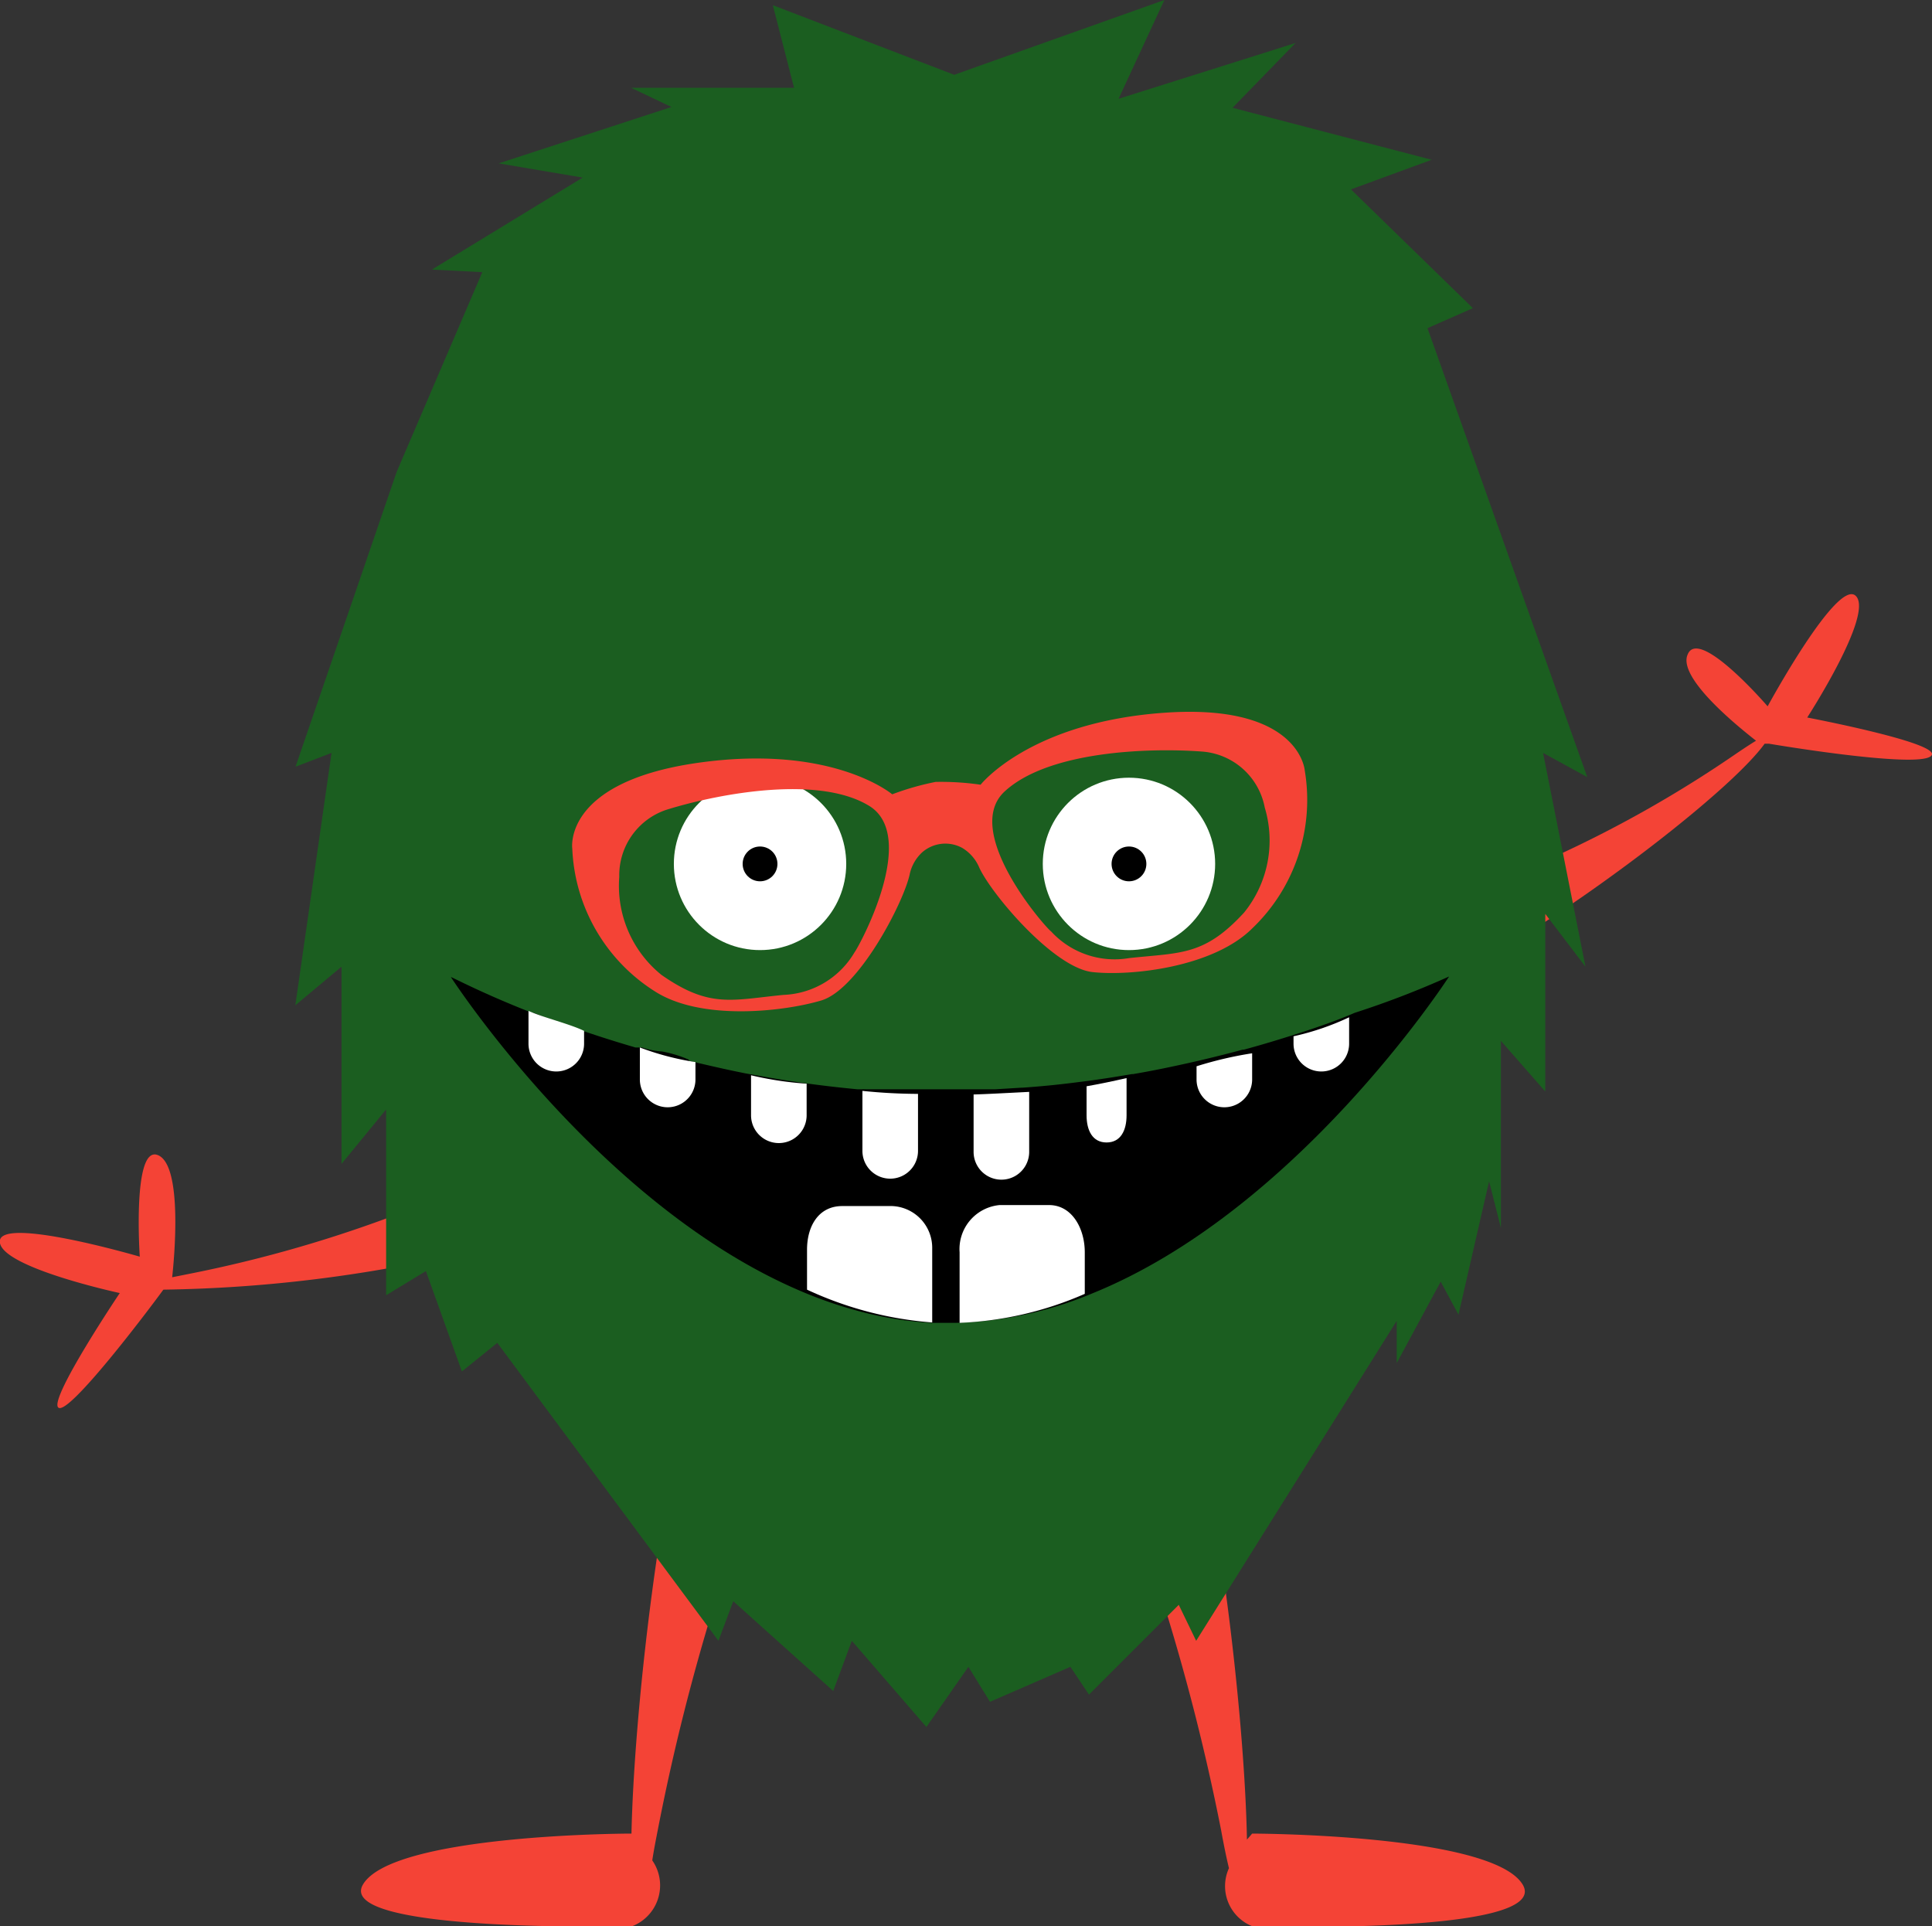 <svg id="Layer_1" data-name="Layer 1" xmlns="http://www.w3.org/2000/svg" viewBox="0 0 96.62 96.32">
  <rect x="0" y="0" width="96.62" height="96.32" fill="#333333" stroke="none"/>
  <title>2</title>
  <g>
    <path d="M10.79,65.39l-.8.16c.09-.8.56-5.61-.72-6.11s-.9,5.08-.9,5.08-7-2.05-7-.76,6,2.58,6,2.58S3.79,71.67,4.3,72.07s4.42-4.76,5.25-5.9a70.38,70.38,0,0,0,16-2.08l-1.09-3A65,65,0,0,1,10.79,65.39Z" transform="translate(-1.38 -1.68)" style="fill: #f44336"/>
    <path d="M91.76,37.56s3.35-5.17,2.43-6.08S89.78,37,89.78,37s-3.44-4-4-2.59c-.51,1.15,2.46,3.56,3.42,4.31-.28.17-.63.4-1.07.7a60,60,0,0,1-8.8,5l-.7.32c-.89.4-1.73.76-2.53,1.08l.91,3C82,45.76,88.09,41,89.63,38.87h.22s8,1.36,8.15.53C98.08,38.76,91.76,37.56,91.76,37.56Z" transform="translate(-1.38 -1.68)" style="fill: #f44336"/>
    <path d="M34.27,93.22a108.27,108.27,0,0,1,7.16-22.94l-2.54-4.39L36.7,67.65c-2.41,8.21-3.62,20-3.74,25.72-.85,0-12,.1-13.43,2.55S33,98,33,98a2.19,2.19,0,0,0,1-3.29C34.07,94.25,34.16,93.78,34.27,93.22Z" transform="translate(-1.38 -1.68)" style="fill: #f44336"/>
    <path d="M77.53,95.92C76,93.38,64,93.37,64,93.37s-.17.2-.26.3c-.1-5.81-1.43-18.66-4.08-27L56,68.37,55,69.77a108.6,108.6,0,0,1,7.45,23.44c.14.77.27,1.39.39,1.89A2.16,2.16,0,0,0,64,98S79.05,98.47,77.53,95.92Z" transform="translate(-1.38 -1.68)" style="fill: #f44336"/>
    <polygon points="47.72 3.74 38.65 0.26 39.71 4.39 31.56 4.39 33.58 5.35 24.94 8.17 29.14 8.88 21.6 13.48 24.12 13.61 19.84 23.59 14.78 38.34 16.58 37.65 14.77 50.27 17.08 48.34 17.08 58.2 19.31 55.48 19.31 64.77 21.3 63.56 23.1 68.58 24.87 67.15 35.93 82.05 36.67 80.07 41.67 84.56 42.6 82.05 46.33 86.36 48.43 83.35 49.51 85.1 53.53 83.35 54.46 84.74 58.95 80.25 59.82 82.05 69.85 66.05 69.85 68.16 72.05 64.09 72.94 65.74 74.47 59.07 75.06 61.4 75.06 52.05 77.28 54.58 77.28 45.7 79.29 48.34 77.17 37.65 79.38 38.86 71.39 16.41 73.66 15.41 67.56 9.47 71.6 7.99 61.64 5.39 64.79 2.15 55.94 4.94 58.23 0 47.72 3.74" style="fill: #1b5e20"/>
    <g>
      <path d="M73.85,50.51c-.12.18-7.63,11.74-17.9,15.87a19,19,0,0,1-6.75,1.45h-.3l-.8,0H48a17.83,17.83,0,0,1-3.61-.57,21.4,21.4,0,0,1-3.06-1.06c-10-4.3-17.28-15.48-17.4-15.66.06,0,1.48.77,3.89,1.72l.18.07.07,0q.84.33,1.83.68h0l.63.22c.82.28,1.7.56,2.63.83l.05,0c.09,0,.18,0,.28,0a3.84,3.84,0,0,0,1,.2h0a6.08,6.08,0,0,1,1.34.41s0,.07.06.07c.9.21,1.83.43,2.8.62v0l.46.08.38.07.46.08.47.08,1,.15c.91.13,1.85.24,2.8.33l.55,0,.44,0,.42,0,.64,0,.69,0q.94,0,1.9,0h.89l.67,0,.63,0h.07l1.3-.08h.06c1-.07,1.88-.16,2.8-.28h0c.91-.11,1.8-.25,2.67-.4h.06c1-.17,1.9-.36,2.8-.56h0c.93-.21,1.82-.43,2.67-.66l.06,0c1-.27,1.94-.56,2.81-.84s1.91-.64,2.73-1A45.7,45.7,0,0,0,73.85,50.51Z" transform="translate(-1.38 -1.68)"/>
      <path d="M30.59,53.23v.64a1.39,1.39,0,0,1-2.78,0V52.23C28.51,52.55,29.9,52.89,30.59,53.23Z" transform="translate(-1.38 -1.68)" style="fill: #fff"/>
      <path d="M36.16,54.79v.87a1.39,1.39,0,0,1-2.78,0v-1.6A13.73,13.73,0,0,0,36.16,54.79Z" transform="translate(-1.38 -1.68)" style="fill: #fff"/>
      <path d="M41.72,55.87v1.58a1.39,1.39,0,0,1-2.78,0v-2A17,17,0,0,0,41.72,55.87Z" transform="translate(-1.38 -1.68)" style="fill: #fff"/>
      <path d="M47.29,56.38v2.85a1.39,1.39,0,0,1-2.78,0v-3A27.51,27.51,0,0,0,47.29,56.38Z" transform="translate(-1.38 -1.68)" style="fill: #fff"/>
      <path d="M52.85,56.28v3a1.39,1.39,0,0,1-2.78,0V56.41C50.76,56.39,51.46,56.35,52.85,56.28Z" transform="translate(-1.38 -1.68)" style="fill: #fff"/>
      <path d="M57.72,55.59v1.86c0,.75-.29,1.36-1,1.36s-1-.61-1-1.36V56Q56.68,55.83,57.72,55.59Z" transform="translate(-1.38 -1.68)" style="fill: #fff"/>
      <path d="M64,54.35v1.31a1.39,1.39,0,0,1-2.78,0V55A18.83,18.83,0,0,1,64,54.35Z" transform="translate(-1.38 -1.68)" style="fill: #fff"/>
      <path d="M68.85,52.55v1.32a1.39,1.39,0,0,1-2.78,0V53.5A13.15,13.15,0,0,0,68.85,52.55Z" transform="translate(-1.38 -1.68)" style="fill: #fff"/>
      <path d="M48,64.12v3.69a18,18,0,0,1-6.26-1.64v-2c0-1.18.58-2.18,1.76-2.18H46A2.09,2.09,0,0,1,48,64.12Z" transform="translate(-1.38 -1.68)" style="fill: #fff"/>
      <path d="M55.63,64.3v2.08a17.33,17.33,0,0,1-6.26,1.45V64.3a2.21,2.21,0,0,1,2-2.36h2.47C55,61.94,55.63,63.12,55.63,64.3Z" transform="translate(-1.38 -1.68)" style="fill: #fff"/>
    </g>
    <g>
      <g>
        <circle cx="38.01" cy="43.2" r="4.31" style="fill: #fff"/>
        <circle cx="38.01" cy="43.2" r="0.87"/>
      </g>
      <g>
        <circle cx="56.46" cy="43.2" r="4.31" style="fill: #fff"/>
        <circle cx="56.46" cy="43.2" r="0.87"/>
      </g>
    </g>
    <path d="M66.63,40.2s-.25-3.35-7-2.88-9.21,3.6-9.21,3.6a13.83,13.83,0,0,0-2.25-.14h0s0,0,0,0,0,0,0,0h0A13.61,13.61,0,0,0,46,41.4s-3-2.54-9.75-1.57S30,44.12,30,44.12a8.88,8.88,0,0,0,4.14,7.14c2.34,1.49,6.46,1,8.31.45s4.09-4.83,4.42-6.29a2.09,2.09,0,0,1,.63-1.12,1.76,1.76,0,0,1,2-.22,2.09,2.09,0,0,1,.86,1c.64,1.36,3.73,5,5.66,5.21s6.05-.24,8-2.2A8.88,8.88,0,0,0,66.63,40.2ZM44.11,49.31a4.31,4.31,0,0,1-3.54,2.12c-2.59.25-3.69.69-6.11-1a5.72,5.72,0,0,1-2.11-4.9,3.45,3.45,0,0,1,2.5-3.4c2.64-.8,7.51-1.68,10-.15S44.35,49,44.11,49.31Zm19.49-2c-2,2.18-3.17,2-5.75,2.28a4.31,4.31,0,0,1-3.9-1.33c-.3-.21-4.49-5-2.33-7s7.1-2.2,9.85-2a3.45,3.45,0,0,1,3.16,2.8A5.72,5.72,0,0,1,63.6,47.31Z" transform="translate(-1.38 -1.68)" style="fill: #f44336"/>
  </g>
</svg>
